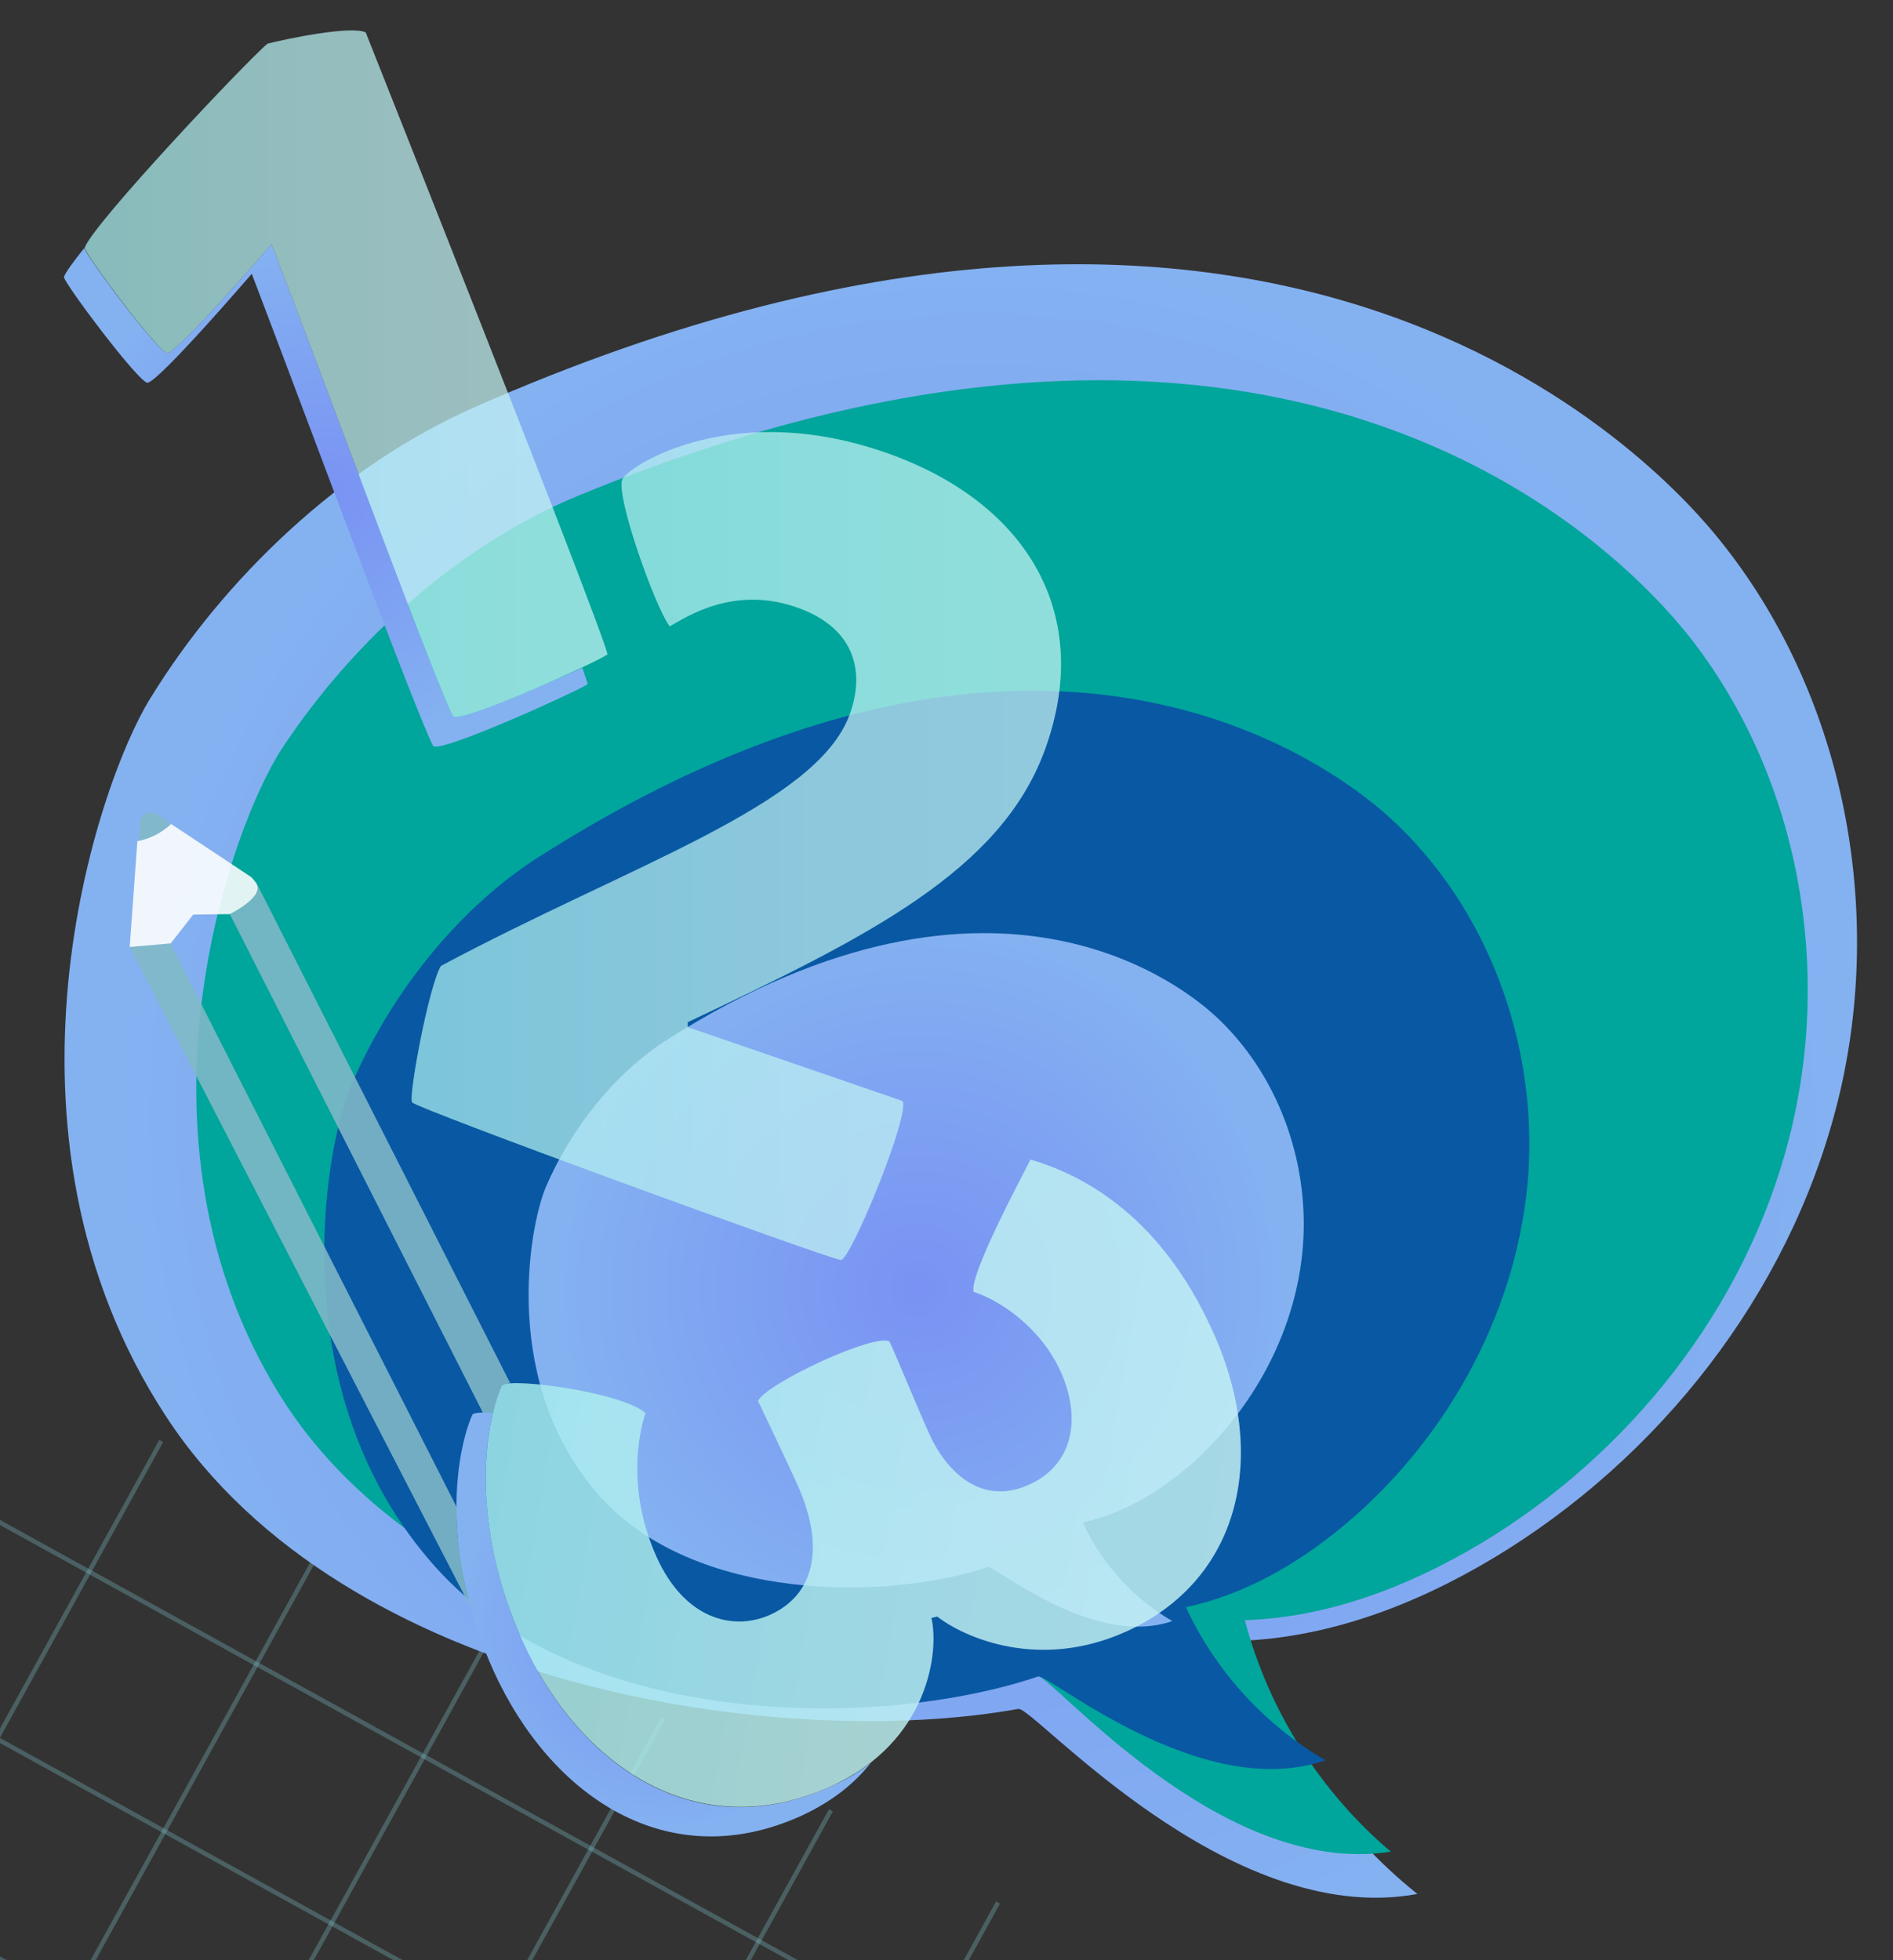 <?xml version="1.0" encoding="utf-8"?>
<!-- Generator: Adobe Illustrator 22.0.1, SVG Export Plug-In . SVG Version: 6.00 Build 0)  -->
<svg version="1.1" id="Layer_1" xmlns="http://www.w3.org/2000/svg" xmlns:xlink="http://www.w3.org/1999/xlink" x="0px" y="0px"
	 viewBox="0 0 420.3 435.3" style="enable-background:new 0 0 420.3 435.3;" xml:space="preserve">
<rect x="0" y="0" width="420.3" height="435.3" fill="#333333" stroke="none"/>
<style type="text/css">
	.st0{clip-path:url(#SVGID_2_);}
	.st1{opacity:0.3;}
	.st2{fill:#FFFFFF;stroke:#80C8D2;stroke-miterlimit:10;}
	.st3{fill:url(#SVGID_3_);}
	.st4{fill:#00A59B;}
	.st5{fill:#0958A3;}
	.st6{fill:url(#SVGID_4_);}
	.st7{fill:url(#SVGID_5_);}
	.st8{opacity:0.73;}
	.st9{fill:url(#SVGID_6_);}
	.st10{fill:url(#SVGID_7_);}
	.st11{fill:url(#SVGID_8_);}
	.st12{opacity:0.83;}
	.st13{fill:url(#SVGID_9_);}
	.st14{fill:none;}
	.st15{opacity:0.88;}
	.st16{fill-rule:evenodd;clip-rule:evenodd;fill:#80B9C7;}
	.st17{fill:#FFFFFF;}
</style>
<g>
	<defs>
		<rect id="SVGID_1_" x="-23.9" y="148.7" width="368.6" height="980.7"/>
	</defs>
	<clipPath id="SVGID_2_">
		<use xlink:href="#SVGID_1_"  style="overflow:visible;"/>
	</clipPath>
	<g class="st0">
		<g id="XMLID_326_" class="st1">
			<line id="XMLID_353_" class="st2" x1="-1060.6" y1="334.5" x2="15" y2="928.1"/>
			<line id="XMLID_351_" class="st2" x1="-1040.1" y1="297.3" x2="35.5" y2="891"/>
			<line id="XMLID_349_" class="st2" x1="-1019.6" y1="260.2" x2="56" y2="853.8"/>
			<line id="XMLID_347_" class="st2" x1="-999.1" y1="223" x2="76.5" y2="816.6"/>
			<line id="XMLID_345_" class="st2" x1="-978.6" y1="185.9" x2="97" y2="779.5"/>
			<line id="XMLID_343_" class="st2" x1="-958.1" y1="148.7" x2="117.5" y2="742.3"/>
			<line id="XMLID_341_" class="st2" x1="-937.6" y1="111.5" x2="138.1" y2="705.1"/>
			<line id="XMLID_339_" class="st2" x1="-917" y1="74.4" x2="158.6" y2="668"/>
			<line id="XMLID_337_" class="st2" x1="-896.5" y1="37.2" x2="179.1" y2="630.8"/>
			<line id="XMLID_334_" class="st2" x1="-876" y1="0" x2="199.6" y2="593.7"/>
			<line id="XMLID_332_" class="st2" x1="-855.5" y1="-37.1" x2="220.1" y2="556.5"/>
			<line id="XMLID_330_" class="st2" x1="-835" y1="-74.3" x2="240.6" y2="519.3"/>
			<line id="XMLID_328_" class="st2" x1="-814.5" y1="-111.4" x2="261.1" y2="482.2"/>
		</g>
		<g id="XMLID_189_" class="st1">
			<line id="XMLID_324_" class="st2" x1="-187.2" y1="196.9" x2="-787.9" y2="1285.5"/>
			<line id="XMLID_322_" class="st2" x1="-150" y1="217.4" x2="-750.8" y2="1306"/>
			<line id="XMLID_320_" class="st2" x1="-112.8" y1="237.9" x2="-713.6" y2="1326.6"/>
			<line id="XMLID_317_" class="st2" x1="-75.7" y1="258.4" x2="-676.5" y2="1347.1"/>
			<line id="XMLID_315_" class="st2" x1="-38.5" y1="279" x2="-639.3" y2="1367.6"/>
			<line id="XMLID_313_" class="st2" x1="-1.4" y1="299.5" x2="-602.1" y2="1388.1"/>
			<line id="XMLID_311_" class="st2" x1="35.8" y1="320" x2="-565" y2="1408.6"/>
			<line id="XMLID_309_" class="st2" x1="73" y1="340.5" x2="-527.8" y2="1429.1"/>
			<line id="XMLID_307_" class="st2" x1="110.1" y1="361" x2="-490.6" y2="1449.6"/>
			<line id="XMLID_305_" class="st2" x1="147.3" y1="381.5" x2="-453.5" y2="1470.1"/>
			<line id="XMLID_303_" class="st2" x1="184.5" y1="402" x2="-416.3" y2="1490.6"/>
			<line id="XMLID_301_" class="st2" x1="221.6" y1="422.5" x2="-379.2" y2="1511.1"/>
			<line id="XMLID_299_" class="st2" x1="258.8" y1="443" x2="-342" y2="1531.7"/>
		</g>
	</g>
</g>
<g>
	
		<radialGradient id="SVGID_3_" cx="-527.599" cy="316.885" r="193.908" gradientTransform="matrix(-0.983 0.182 0.182 0.983 -358.388 32.91)" gradientUnits="userSpaceOnUse">
		<stop  offset="0" style="stop-color:#7992F3"/>
		<stop  offset="1" style="stop-color:#84B2F1"/>
	</radialGradient>
	<path class="st3" d="M381.8,119.9c-10.2-12.7-93.2-110.4-276.6-29.4c-29.6,13.1-55.6,38.1-71.9,64.7c-11.7,18.9-37.9,96,3.6,159.4
		C76.4,375,173.5,389,226.1,379.5c3.3-0.6,46.3,48.9,88.6,41.1c-17.9-14.3-31.2-34.3-37.5-56.3c20.6-1.2,40.4-9.4,57.8-20.4
		c36.4-23.1,64.1-60.1,73.7-102.1C418.2,199.9,408.9,153.5,381.8,119.9z"/>
</g>
<g>
	<g>
		<path class="st4" d="M376.1,142.7C367.2,131.1,295,41.5,128.6,110c-26.9,11-50.7,32.9-66.1,56.4c-10.9,16.7-36.2,85.3-0.5,143.2
			c34,55.1,120.8,69.9,168.3,62.6c3-0.5,40.5,45,78.5,39c-15.7-13.3-27.2-31.5-32.4-51.4c18.5-0.6,36.4-7.5,52.3-17
			c33.2-19.9,58.9-52.5,68.5-89.9C406.9,215.3,399.6,173.5,376.1,142.7z"/>
	</g>
</g>
<g>
	<path class="st5" d="M308.8,181.8c-8.2-7.5-74-64.8-189,8.4c-18.6,11.8-33.5,31.3-41.8,50.8C72,255,62.3,309.5,96.6,347.9
		c32.7,36.6,99.4,36.1,133.9,24.4c2.2-0.7,36.2,28.2,63.8,18.6c-13.5-7.8-24.5-19.9-31-34c13.7-2.9,26.2-10.4,36.8-19.6
		c22.1-19.2,37-47,39.2-76.2C341.4,231.9,330.4,201.6,308.8,181.8z"/>
</g>
<g>
	
		<radialGradient id="SVGID_4_" cx="-579.654" cy="235.488" r="82.309" gradientTransform="matrix(-0.999 5.545572e-02 5.545572e-02 0.999 -388.099 83.006)" gradientUnits="userSpaceOnUse">
		<stop  offset="0" style="stop-color:#7992F3"/>
		<stop  offset="1" style="stop-color:#84B2F1"/>
	</radialGradient>
	<path class="st6" d="M269.7,225.5c-5.3-4.8-47.6-41.7-121.6,5.4c-11.9,7.6-21.5,20.1-26.9,32.7c-3.8,9-10.1,44,12,68.7
		c21,23.5,63.9,23.2,86.1,15.7c1.4-0.5,23.3,18.1,41,12c-8.7-5-15.7-12.8-19.9-21.9c8.8-1.9,16.8-6.7,23.7-12.6
		c14.2-12.4,23.8-30.2,25.2-49C290.7,257.7,283.6,238.2,269.7,225.5z"/>
</g>
<g>
	<g>
		<radialGradient id="SVGID_5_" cx="72.363" cy="110.013" r="56.917" gradientUnits="userSpaceOnUse">
			<stop  offset="0" style="stop-color:#7992F3"/>
			<stop  offset="1" style="stop-color:#84B2F1"/>
		</radialGradient>
		<path class="st7" d="M100.6,159.1c-3.5-6.4-27.8-72.4-40.3-104.9c0,0-20.3,23.6-23.1,24.2c-1.7,0.4-17.7-21-18.5-23.3
			c-2.4,3-4.1,5.3-4.5,6.4C14,62.6,31.1,85.4,32.8,85c2.8-0.6,23.1-24.2,23.1-24.2c12.4,32.5,36.8,98.5,40.3,104.9
			c2,1.5,33.1-12.7,34.3-13.8c-0.2-0.6-0.6-1.9-1.2-3.6C119.8,152.6,102.1,160.3,100.6,159.1z"/>
	</g>
	<g class="st8">
		<linearGradient id="SVGID_6_" gradientUnits="userSpaceOnUse" x1="91.368" y1="187.869" x2="235.543" y2="187.869">
			<stop  offset="0" style="stop-color:#A6EDEE"/>
			<stop  offset="0.164" style="stop-color:#AEEEEF"/>
			<stop  offset="0.645" style="stop-color:#BFF1F2"/>
			<stop  offset="1" style="stop-color:#C5F2F3"/>
		</linearGradient>
		<path class="st9" d="M152.7,228.1l47.7,16.4c1.7,3.2-11.9,36.3-13.8,35.3c-4.8-1-94.1-33.6-95.1-35c-0.9-1.1,3.7-25.9,6.4-30.3
			c42.1-22.5,83.2-35.6,90.7-55.7c3.4-9.1,1.6-19-11.1-23.7c-14.3-5.3-24.9,1.8-28.8,4c-3.3-4.3-12.2-29.5-10.5-32.7
			c1.7-3.2,25.3-18.2,60.1-5.3c29.9,11.1,44.7,35.6,33.6,65.7c-9.9,26.7-39.3,41.3-79.2,60.2L152.7,228.1z"/>
	</g>
	<g class="st8">
		<linearGradient id="SVGID_7_" gradientUnits="userSpaceOnUse" x1="18.793" y1="82.993" x2="134.867" y2="82.993">
			<stop  offset="0" style="stop-color:#A6EDEE"/>
			<stop  offset="0.164" style="stop-color:#AEEEEF"/>
			<stop  offset="0.645" style="stop-color:#BFF1F2"/>
			<stop  offset="1" style="stop-color:#C5F2F3"/>
		</linearGradient>
		<path class="st10" d="M100.6,159.1c-3.5-6.4-27.8-72.4-40.3-104.9c0,0-20.3,23.6-23.1,24.2C35.6,78.9,18.5,56,18.8,55
			c2-5.5,36.5-42,40.6-45.3c3.8-1,18.6-4.1,21.8-2.5c0,0,51.5,129.6,53.7,138.1C133.7,146.5,102.6,160.7,100.6,159.1z"/>
	</g>
</g>
<g>
	<radialGradient id="SVGID_8_" cx="147.364" cy="360.738" r="46.531" gradientUnits="userSpaceOnUse">
		<stop  offset="0" style="stop-color:#7992F3"/>
		<stop  offset="1" style="stop-color:#84B2F1"/>
	</radialGradient>
	<path class="st11" d="M116.1,364.6c-9.6-21.2-9.3-39.8-6.7-50.9c-2.3-0.1-4,0-4.5,0.4c-4,9.2-7,31.2,4.7,57
		c12.7,27.9,38.8,45.6,68.4,32.1c6.9-3.2,11.9-7.3,15.4-11.8c-2.5,2-5.4,3.8-8.9,5.3C154.9,410.2,128.8,392.5,116.1,364.6z"/>
	<g class="st12">
		
			<linearGradient id="SVGID_9_" gradientUnits="userSpaceOnUse" x1="95.903" y1="268.981" x2="261.823" y2="268.981" gradientTransform="matrix(0.986 0.169 -0.169 0.986 60.229 33.296)">
			<stop  offset="0" style="stop-color:#A6EDEE"/>
			<stop  offset="0.164" style="stop-color:#AEEEEF"/>
			<stop  offset="0.645" style="stop-color:#BFF1F2"/>
			<stop  offset="1" style="stop-color:#C5F2F3"/>
		</linearGradient>
		<path class="st13" d="M206.8,359.3c1.7,7.1-0.3,27.4-22.3,37.4c-29.6,13.4-55.7-4.3-68.4-32.1c-11.7-25.8-8.7-47.8-4.7-57
			c2.6-1.7,27,1.7,31.9,6.2c-2.1,6.6-3.5,18.7,2.5,32c6.2,13.7,16.9,16.5,25.2,12.8c9.7-4.4,12.4-14.8,6-29
			c-1.5-3.4-7.1-15.1-8.7-18.5c2-4,26-15.1,29.2-13.2c2,4.4,6.4,15.2,9,20.9c3.2,7,10.8,16,22,10.9c10.1-4.6,11.5-15.1,7-25.1
			c-4.4-9.7-13.2-15.7-19.3-17.7c-1.2-3.3,10.2-24.7,12.6-29.4c12.3,3.6,29.1,13,40.4,38c12.7,27.9,6.2,55.3-19.1,66.8
			c-19.2,8.7-35.8,1.5-42-3.3L206.8,359.3z"/>
	</g>
</g>
<path class="st14" d="M55.8,194.8C53,192.9,38,183,38,183c-2.3,2.1-4.8,3.3-7.5,3.8l-1.7,23.5l9.1-0.8l5-6.4L51,203
	c0,0,7.8-3.8,5.9-6.8C56.6,195.7,56.3,195.3,55.8,194.8z"/>
<g class="st15">
	<g>
		<path class="st16" d="M109.5,313.7c0.6-2.4,1.2-4.5,1.9-6.1c0.3-0.2,1-0.3,1.9-0.4L56.8,195.8l-7.5,3.8l57.9,114.1
			C107.8,313.7,108.6,313.7,109.5,313.7z"/>
	</g>
	<path class="st16" d="M30.7,190.3l0.3-6.8c0,0-0.2-2.1,1.6-3c1.8-0.9,6,3.1,6,3.1L30.7,190.3z"/>
	<path class="st16" d="M101.9,343.5c-0.3-2.1-0.4-4.1-0.5-6.6c0-0.7,0-1.5,0-2.2v0L31.2,196.4l-2.4,13.9l75.6,146.5
		C103.2,352.2,102.4,347.7,101.9,343.5z"/>
	<path class="st17" d="M55.8,194.8C53,192.9,38,183,38,183c-2.3,2.1-4.8,3.3-7.5,3.8l-1.7,23.5l9.1-0.8l5-6.4L51,203
		c0,0,7.8-3.8,5.9-6.8C56.6,195.7,56.3,195.3,55.8,194.8z"/>
</g>
</svg>
